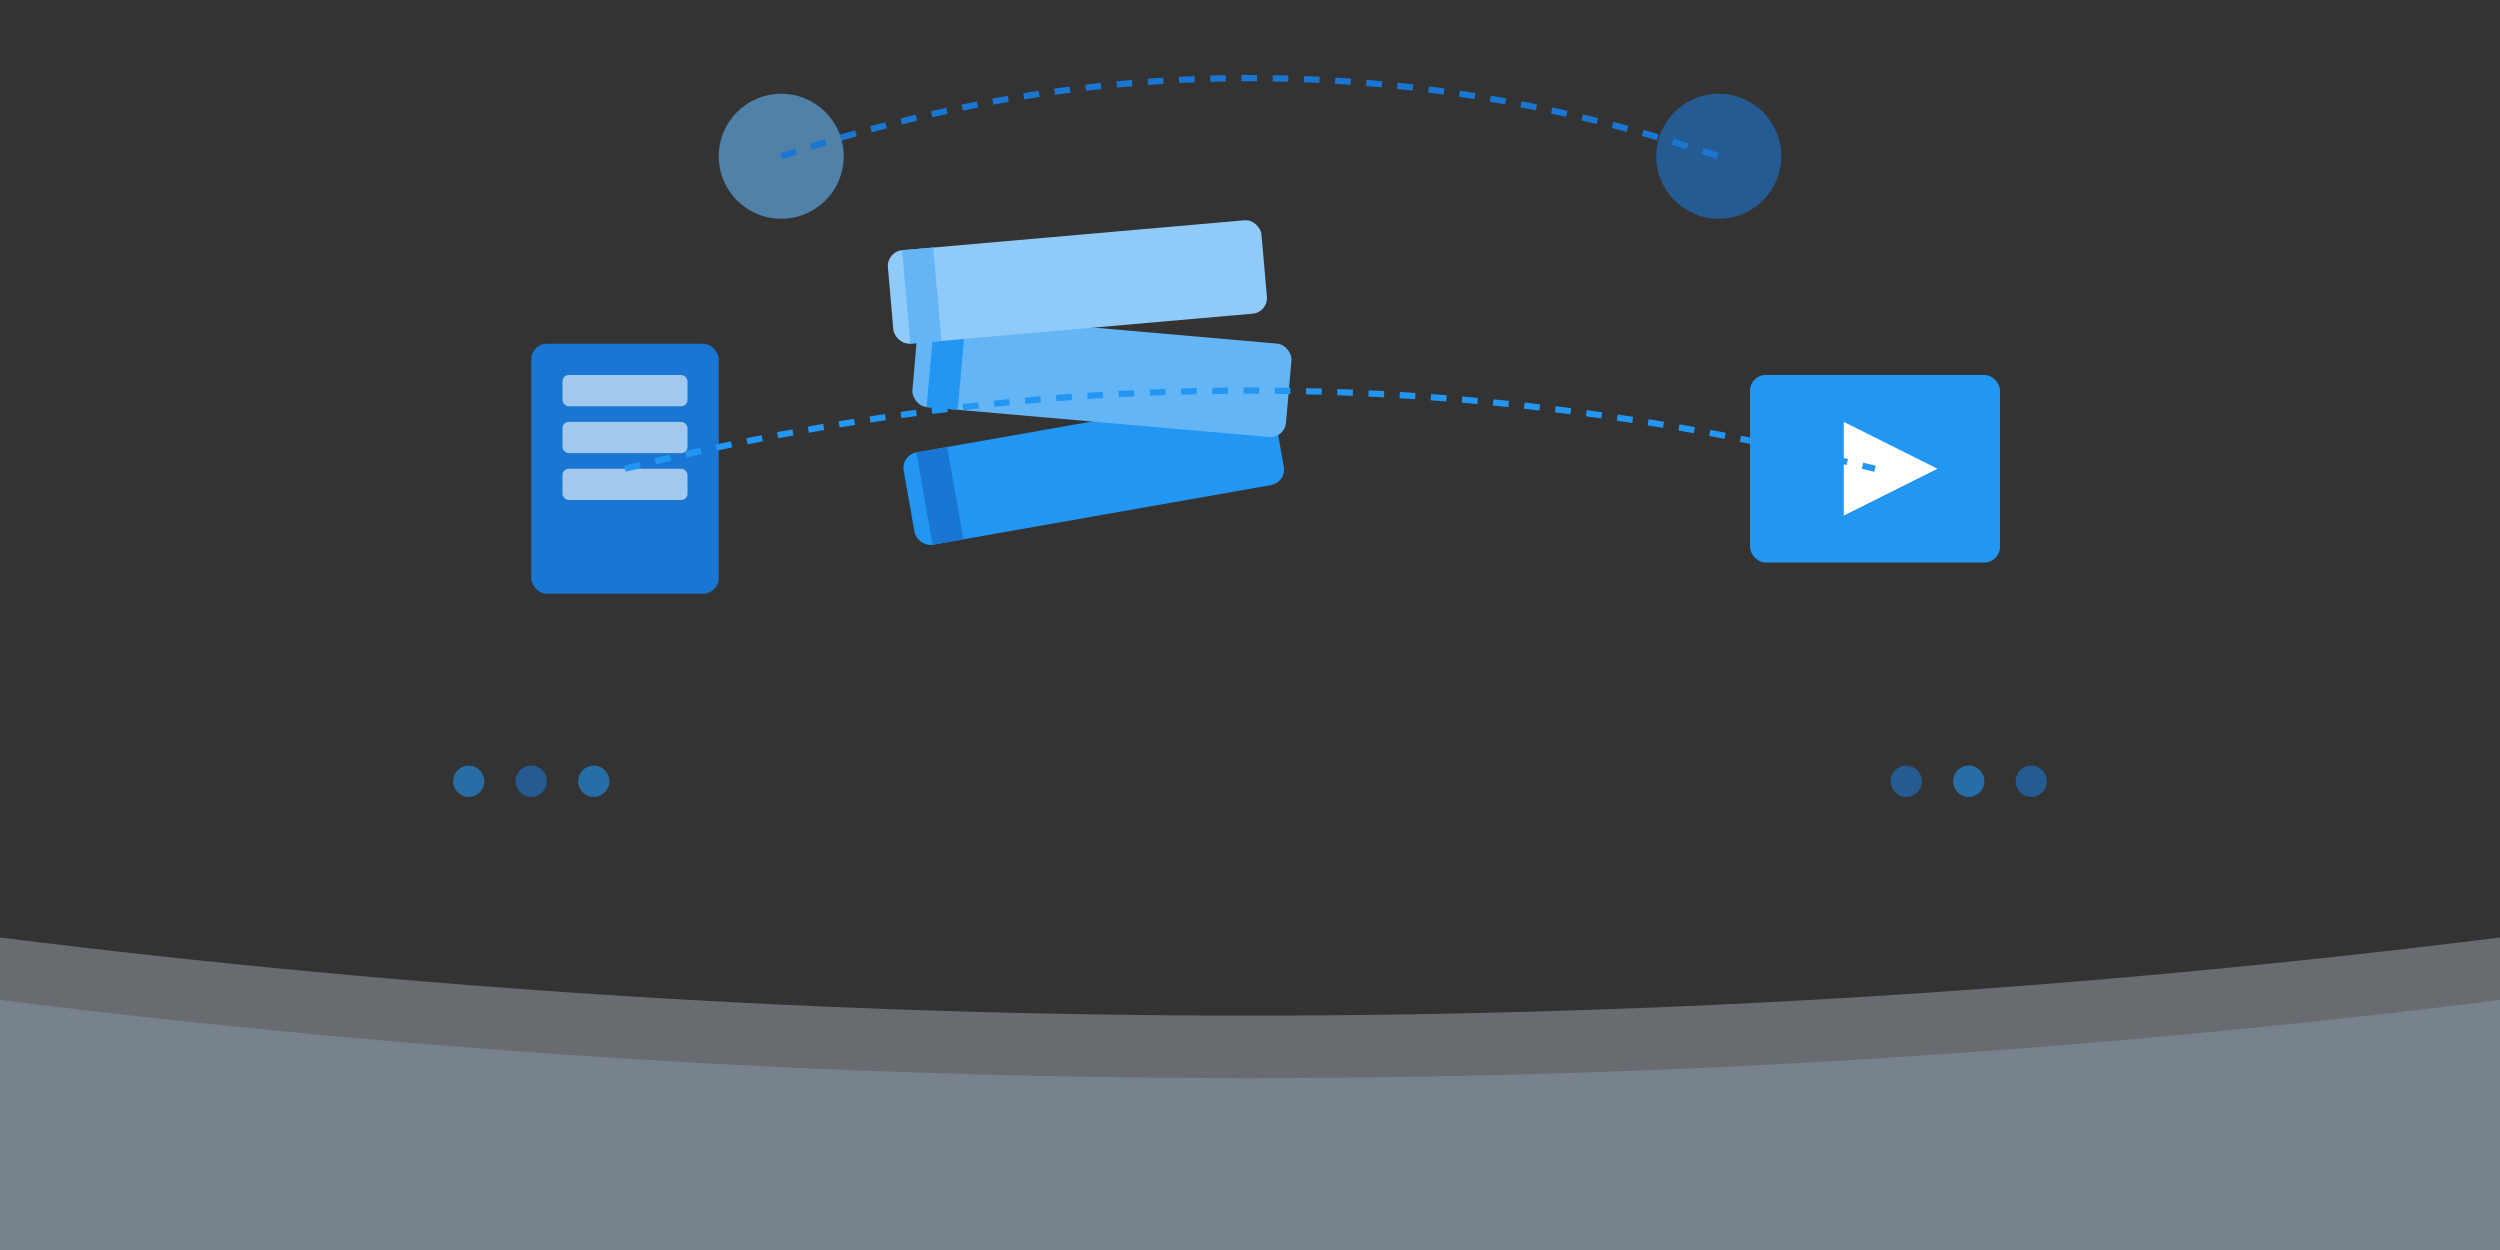 <?xml version="1.0" encoding="UTF-8"?>
<svg width="800" height="400" viewBox="0 0 800 400" fill="none" xmlns="http://www.w3.org/2000/svg">
  <rect x="0" y="0" width="800" height="400" fill="#333333" stroke="none"/>
  <!-- Background Elements -->
  <path d="M0 300 Q400 350 800 300 L800 400 L0 400 Z" fill="#E3F2FD" opacity="0.3"/>
  <path d="M0 320 Q400 370 800 320 L800 400 L0 400 Z" fill="#BBDEFB" opacity="0.2"/>
  
  <!-- Books Stack -->
  <g transform="translate(350,150)">
    <!-- Book 1 -->
    <g transform="rotate(-10)">
      <rect x="-60" y="-15" width="120" height="30" rx="5" fill="#2196F3"/>
      <rect x="-55" y="-15" width="10" height="30" fill="#1976D2"/>
    </g>
    <!-- Book 2 -->
    <g transform="rotate(5)">
      <rect x="-60" y="-45" width="120" height="30" rx="5" fill="#64B5F6"/>
      <rect x="-55" y="-45" width="10" height="30" fill="#2196F3"/>
    </g>
    <!-- Book 3 -->
    <g transform="rotate(-5)">
      <rect x="-60" y="-75" width="120" height="30" rx="5" fill="#90CAF9"/>
      <rect x="-55" y="-75" width="10" height="30" fill="#64B5F6"/>
    </g>
  </g>
  
  <!-- Resource Icons -->
  <g transform="translate(200,150)">
    <!-- Document Icon -->
    <rect x="-30" y="-40" width="60" height="80" rx="5" fill="#1976D2"/>
    <rect x="-20" y="-30" width="40" height="10" rx="2" fill="white" opacity="0.6"/>
    <rect x="-20" y="-15" width="40" height="10" rx="2" fill="white" opacity="0.6"/>
    <rect x="-20" y="0" width="40" height="10" rx="2" fill="white" opacity="0.6"/>
  </g>
  
  <g transform="translate(600,150)">
    <!-- Video Icon -->
    <rect x="-40" y="-30" width="80" height="60" rx="5" fill="#2196F3"/>
    <polygon points="-10,-15 20,0 -10,15" fill="white"/>
  </g>
  
  <!-- Floating Elements -->
  <g transform="translate(250,50)">
    <circle cx="0" cy="0" r="20" fill="#64B5F6" opacity="0.6">
      <animate attributeName="cy" values="0;10;0" dur="2s" repeatCount="indefinite"/>
    </circle>
  </g>
  
  <g transform="translate(550,50)">
    <circle cx="0" cy="0" r="20" fill="#1976D2" opacity="0.6">
      <animate attributeName="cy" values="0;-10;0" dur="2s" repeatCount="indefinite"/>
    </circle>
  </g>
  
  <!-- Connection Lines -->
  <path d="M200 150 Q400 100 600 150" stroke="#2196F3" stroke-width="2" stroke-dasharray="5,5"/>
  <path d="M250 50 Q400 0 550 50" stroke="#1976D2" stroke-width="2" stroke-dasharray="5,5"/>
  
  <!-- Decorative Dots -->
  <g transform="translate(150,250)">
    <circle cx="0" cy="0" r="5" fill="#2196F3" opacity="0.6"/>
    <circle cx="20" cy="0" r="5" fill="#1976D2" opacity="0.6"/>
    <circle cx="40" cy="0" r="5" fill="#2196F3" opacity="0.6"/>
  </g>
  
  <g transform="translate(650,250)">
    <circle cx="0" cy="0" r="5" fill="#1976D2" opacity="0.6"/>
    <circle cx="-20" cy="0" r="5" fill="#2196F3" opacity="0.6"/>
    <circle cx="-40" cy="0" r="5" fill="#1976D2" opacity="0.6"/>
  </g>
</svg>
